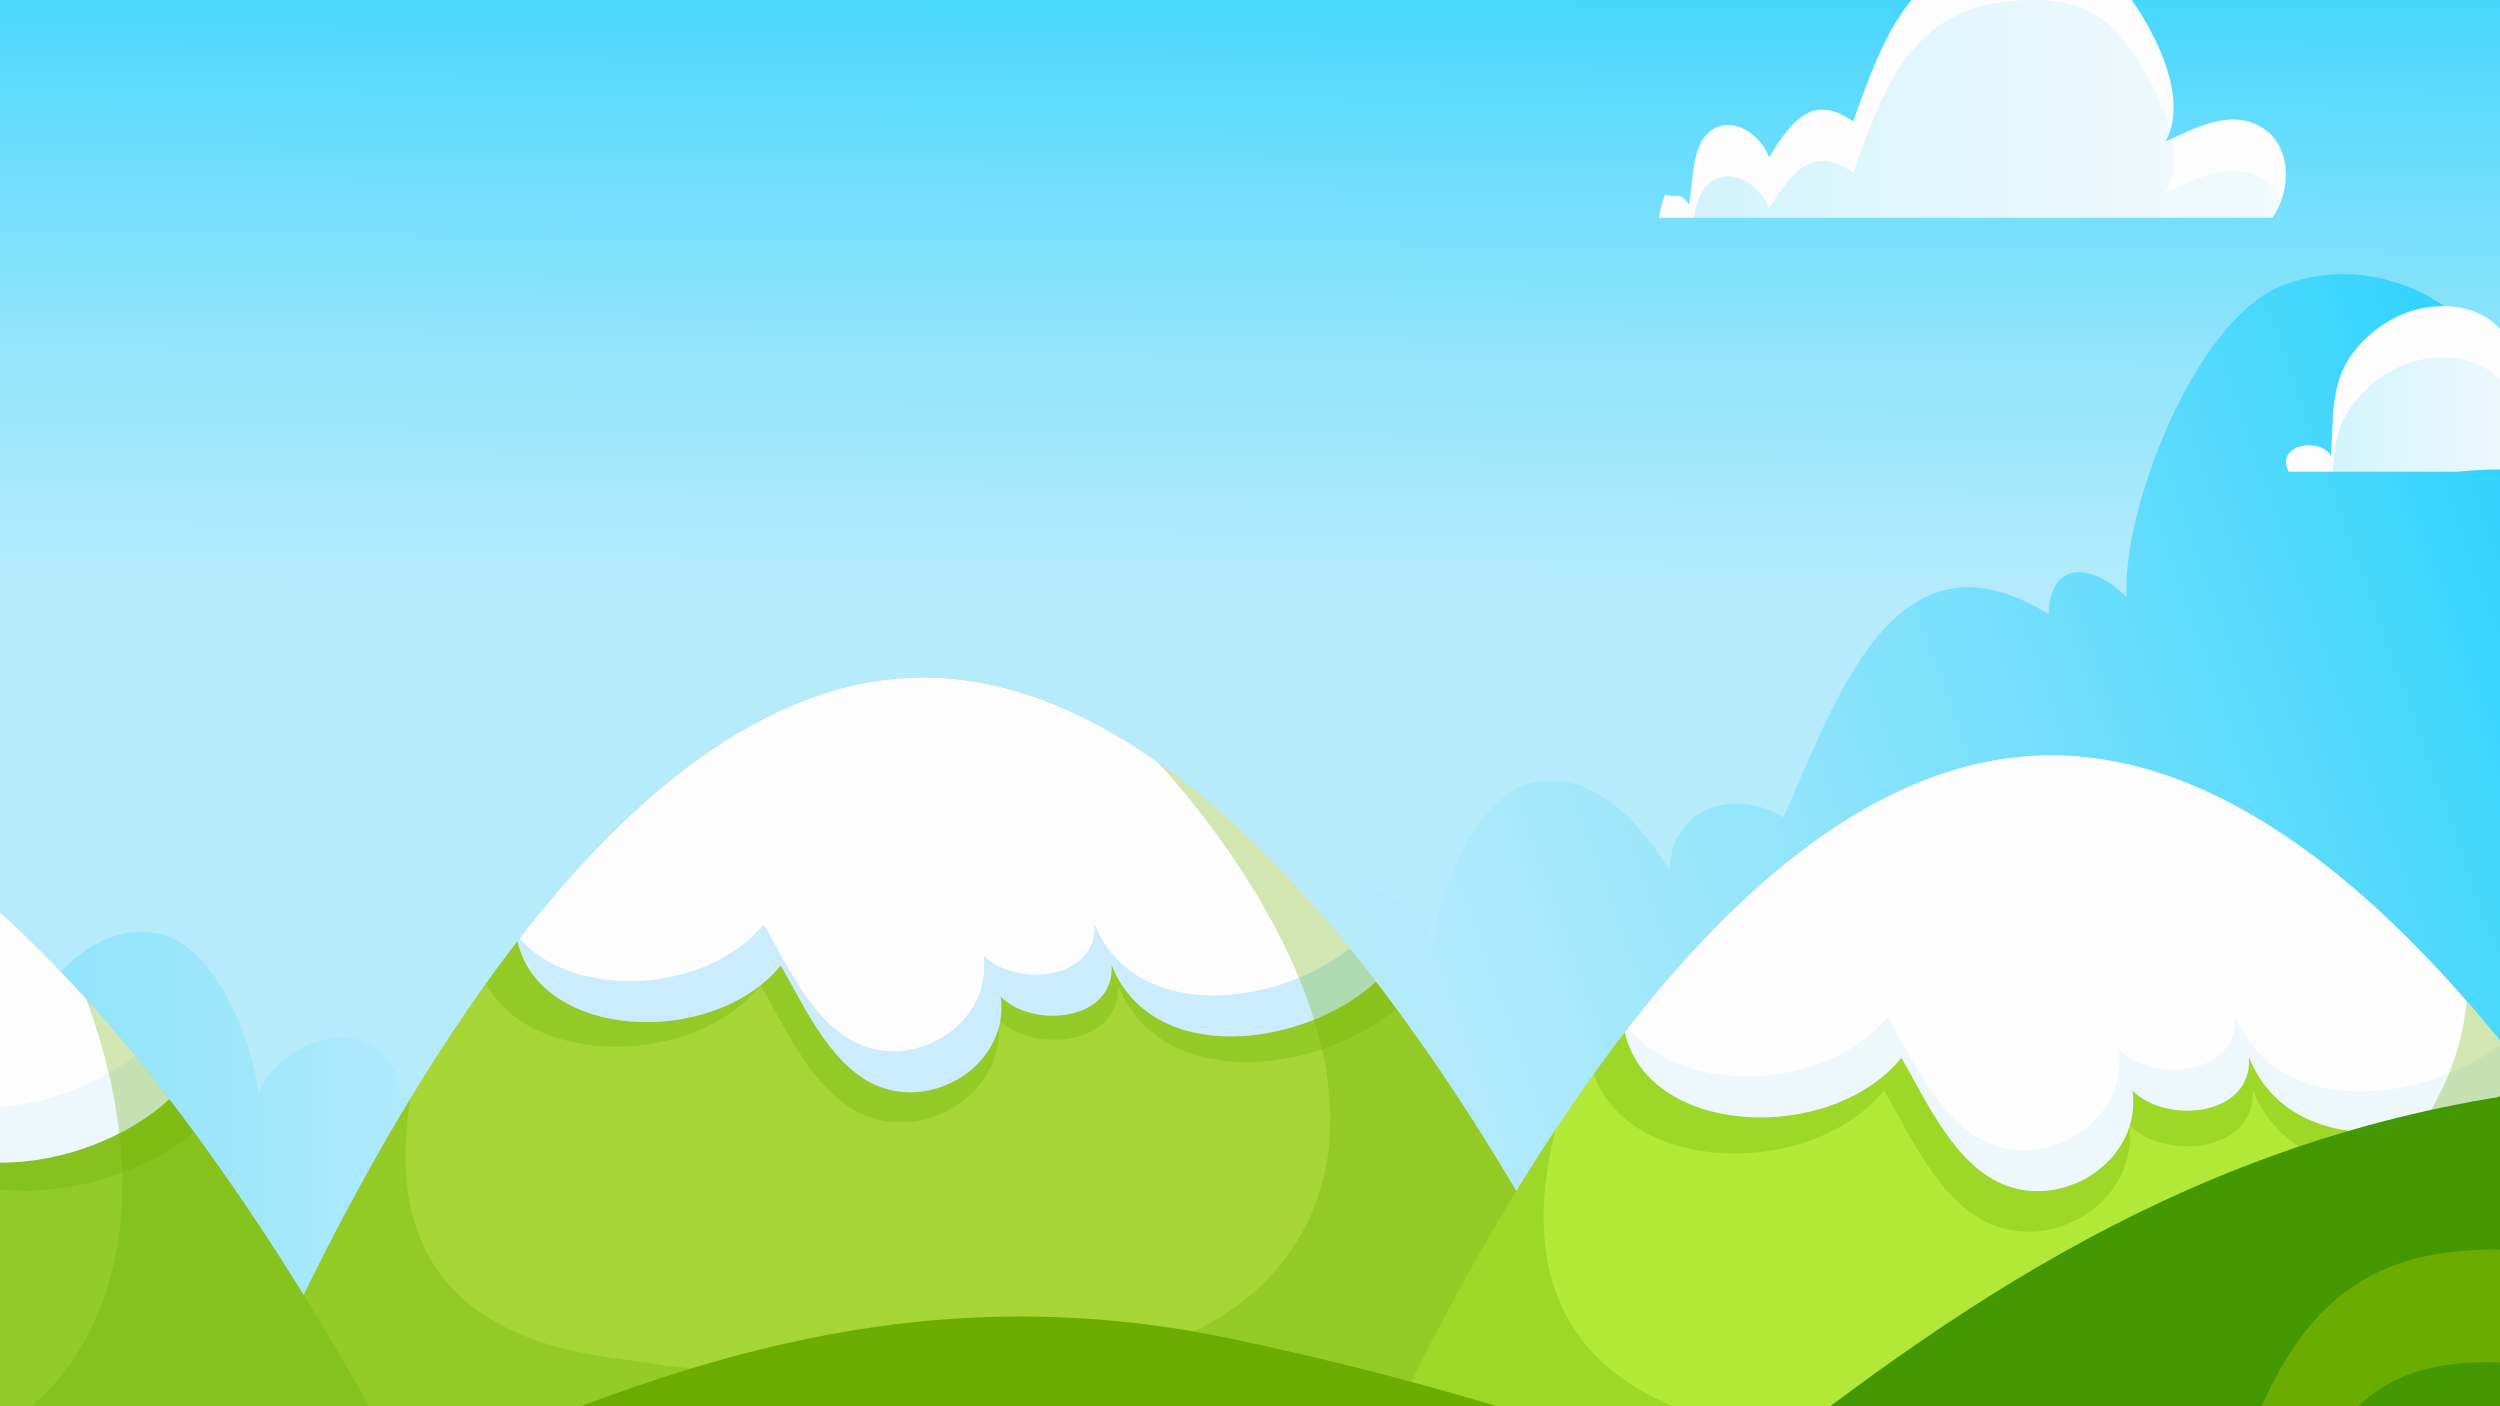 <svg width="1920" height="1080" viewBox="0 0 1920 1080" fill="none" xmlns="http://www.w3.org/2000/svg">
<rect x="0" y="0" width="1920" height="1080" fill="#333333" stroke="none"/>
<path d="M2106.65 -191H-843V1303.96H2106.65V-191Z" fill="url(#paint0_linear_3_1412)"/>
<path style="mix-blend-mode:multiply" d="M308.455 843.39C301.003 773.261 218.56 791.069 198.514 839.554C194.149 799.87 165.956 727.836 123.878 717.552C75.667 705.77 37.492 751.236 17.5 784.661C16.276 735.645 -32.751 720.762 -69.988 743.889C-111.372 651.013 -156.252 514.904 -273.727 587.781C-274.965 543.663 -310.121 550.275 -333.607 574.885C-329.65 507.952 -385.804 363.176 -451.205 336.158C-511.344 311.304 -581.07 336.947 -615.492 390.004C-643.739 350.783 -657.978 349.232 -698.383 371.203C-700.219 314.256 -820.686 267.621 -842.745 322.745V328.445H-840.651C-841.399 329.411 -842.052 330.431 -842.745 331.411V1131.84C-822.495 1153.28 -796.642 1168.43 -770.489 1185.92C-703.918 1230.4 -624.345 1219.8 -549.668 1207C-410.909 1183.2 -274.598 1144.4 -136.151 1118.15C-1.73 1092.67 379.433 1102.85 394.339 907.67C401.125 818.767 375.136 821.8 308.442 843.404L308.455 843.39Z" fill="url(#paint1_linear_3_1412)"/>
<path style="mix-blend-mode:multiply" d="M2106.9 182.513C2063.56 177.765 1999.39 213.694 1998.05 255.146C1957.64 233.161 1943.4 234.726 1915.16 273.947C1880.74 220.89 1811.01 195.246 1750.87 220.101C1685.47 247.133 1629.31 391.895 1633.27 458.827C1609.78 434.217 1574.63 427.592 1573.39 471.724C1455.92 398.847 1411.04 534.956 1369.65 627.832C1332.43 604.705 1283.4 619.588 1282.16 668.604C1262.17 635.192 1224 589.727 1175.8 601.494C1133.72 611.779 1105.54 683.8 1101.16 723.497C1081.12 675.011 998.675 657.204 991.223 727.333C924.529 705.716 898.526 702.696 905.326 791.599C920.231 986.778 1301.39 976.602 1435.82 1002.08C1574.26 1028.33 1710.57 1067.12 1849.33 1090.93C1924.02 1103.75 2003.6 1114.33 2070.15 1069.85C2082.67 1061.48 2095.1 1053.66 2106.89 1045.41V182.513H2106.9Z" fill="url(#paint2_linear_3_1412)"/>
<path d="M151.812 1177.18C161.985 1161.9 396.065 510.36 716.641 520.535C1037.22 530.711 1301.83 1187.36 1301.83 1187.36L151.812 1177.18Z" fill="#A5D636"/>
<g style="mix-blend-mode:multiply" opacity="0.3">
<path d="M373.109 755.493C407.639 819.419 532.39 819.963 584.219 756.867C604.116 790.85 626.665 843.322 667.818 857.946C715.744 874.992 773.598 836.125 766.594 782.702C793.317 809.57 861.548 803.094 858.474 756.323C891.168 838.737 1010.79 825.99 1072.5 774.838C973.556 640.756 849.947 524.766 716.655 520.536C584.111 516.332 466.363 625.22 373.109 755.507V755.493Z" fill="#6AAD00"/>
</g>
<path d="M397.466 722.734C414.507 798.877 547.255 805.189 599.601 741.454C618.042 772.934 638.918 821.528 677.038 835.091C721.442 850.872 775.025 814.875 768.538 765.383C793.29 790.279 856.502 784.28 853.646 740.95C884.804 819.501 1001.22 804.74 1056.72 753.915C960.555 628.906 842.943 524.549 716.628 520.536C595.385 516.686 486.518 607.493 397.453 722.734H397.466Z" fill="#FDFDFD"/>
<path opacity="0.3" d="M397.466 722.734C414.507 798.877 547.255 805.189 599.601 741.454C618.042 772.934 638.918 821.528 677.038 835.091C721.442 850.872 775.025 814.875 768.538 765.383C793.29 790.279 856.502 784.28 853.646 740.95C884.804 819.501 1001.22 804.74 1056.72 753.915C960.555 628.906 842.943 524.549 716.628 520.536C595.385 516.686 486.518 607.493 397.453 722.734H397.466Z" fill="#54C2F7"/>
<path d="M1036.55 728.421C944.317 615.017 834.253 524.263 716.655 520.536C596.146 516.713 487.878 606.405 399.112 720.653C439.272 767.71 541.965 764.227 586.504 709.987C604.946 741.467 625.821 790.062 663.942 803.625C708.345 819.406 761.929 783.409 755.442 733.917C780.193 758.813 843.406 752.813 840.55 709.484C870.442 784.851 978.792 774.294 1036.55 728.435V728.421Z" fill="#FDFDFD"/>
<g style="mix-blend-mode:multiply" opacity="0.3">
<path d="M889.223 585.523C957.495 659.883 1045.83 795.245 1015.66 907.683C972.4 1068.99 740.359 1084.71 461.127 1041.44C321.13 1019.74 300.758 928.824 315.241 843.553C216.915 1005.7 156.858 1169.59 151.812 1177.17L1301.83 1187.34C1301.83 1187.34 1126.91 753.29 889.21 585.509L889.223 585.523Z" fill="#6AAD00"/>
</g>
<path d="M989.754 1270.32C1000.44 1254.26 1246.41 569.606 1583.28 580.312C1920.15 591.005 2198.2 1281.02 2198.2 1281.02L989.74 1270.32H989.754Z" fill="#B2E838"/>
<g style="mix-blend-mode:multiply" opacity="0.3">
<path d="M1446.94 837.377C1467.49 872.462 1490.76 926.62 1533.24 941.721C1582.72 959.311 1642.44 919.193 1635.22 864.041C1662.81 891.78 1733.24 885.1 1730.06 836.806C1764.78 924.335 1894.53 907.901 1956.38 851.267C1849.2 711.946 1718.13 595.644 1577.38 591.169C1496.63 588.597 1420.81 623.737 1351.7 679.813C1305.57 720.612 1262.81 770.907 1224.04 824.793C1250.52 901.752 1390.57 906.024 1446.94 837.391V837.377Z" fill="#6AAD00"/>
</g>
<path d="M1247.88 792.782C1265.79 872.802 1405.28 879.441 1460.28 812.454C1479.66 845.539 1501.6 896.596 1541.66 910.84C1588.31 927.423 1644.63 889.603 1637.8 837.595C1663.82 863.755 1730.23 857.457 1727.23 811.924C1759.97 894.46 1882.31 878.951 1940.63 825.555C1839.57 694.193 1715.99 584.53 1583.27 580.312C1455.86 576.258 1341.46 671.692 1247.87 792.782H1247.88Z" fill="#FDFDFD"/>
<g opacity="0.3">
<path opacity="0.3" d="M1247.88 792.782C1265.79 872.802 1405.28 879.441 1460.28 812.454C1479.66 845.539 1501.6 896.596 1541.66 910.84C1588.31 927.423 1644.63 889.603 1637.8 837.595C1663.82 863.755 1730.23 857.457 1727.23 811.924C1759.97 894.46 1882.31 878.951 1940.63 825.555C1839.57 694.193 1715.99 584.53 1583.27 580.312C1455.86 576.258 1341.46 671.692 1247.87 792.782H1247.88Z" fill="#54C2F7"/>
</g>
<path d="M1921.51 801.299C1824.16 680.942 1707.74 584.258 1583.28 580.312C1457.09 576.299 1343.68 669.896 1250.59 789.341C1291 841.744 1402.12 839.05 1449.8 780.988C1469.18 814.073 1491.11 865.129 1531.18 879.373C1577.83 895.957 1634.14 858.137 1627.32 806.128C1653.33 832.289 1719.74 825.99 1716.75 780.457C1747.96 859.13 1860.53 848.696 1921.49 801.299H1921.51Z" fill="#FDFDFD"/>
<g style="mix-blend-mode:multiply" opacity="0.3">
<path d="M1894.23 768.785C1878.72 981.418 1455.64 1148.26 1287.03 1080.78C1178.04 1037.17 1175.38 942.809 1194.66 867.347C1090.38 1024.82 1019.74 1198.85 997.166 1253.32C996.948 1259.23 997.03 1264.92 997.424 1270.38L2198.2 1281.02C2198.2 1281.02 2075.43 976.371 1894.23 768.798V768.785Z" fill="#6AAD00"/>
</g>
<path d="M-919 1334.88C-907.195 1317.18 -635.851 561.865 -264.208 573.673C107.422 585.482 414.181 1346.69 414.181 1346.69L-919 1334.88Z" fill="#92CA29"/>
<g style="mix-blend-mode:multiply" opacity="0.3">
<path d="M-660.616 843.485C-621.313 918.852 -475.21 919.859 -414.677 846.165C-391.543 885.672 -365.336 946.646 -317.506 963.651C-261.801 983.458 -194.563 938.293 -202.709 876.19C-171.647 907.425 -92.346 899.902 -95.923 845.526C-58.523 939.789 76.686 926.92 149.31 869.836C34.445 713.824 -109.237 578.585 -264.208 573.673C-416.989 568.817 -552.797 693.608 -660.616 843.499V843.485Z" fill="#6AAD00"/>
</g>
<path d="M-634.219 808.073C-614.458 896.351 -460.576 903.67 -399.893 829.772C-378.528 866.272 -354.307 922.607 -310.121 938.32C-258.645 956.617 -196.535 914.893 -204.056 857.511C-175.36 886.365 -102.084 879.414 -105.389 829.187C-69.267 920.24 65.698 903.139 130.025 844.22C18.547 699.294 -117.805 578.312 -264.221 573.673C-404.776 569.211 -530.983 674.48 -634.233 808.073H-634.219Z" fill="#FDFDFD"/>
<g style="mix-blend-mode:multiply" opacity="0.3">
<g style="mix-blend-mode:multiply" opacity="0.3">
<path d="M-634.219 808.073C-614.458 896.351 -460.576 903.67 -399.893 829.772C-378.528 866.272 -354.307 922.607 -310.121 938.32C-258.645 956.617 -196.535 914.893 -204.056 857.511C-175.36 886.365 -102.084 879.414 -105.389 829.187C-69.267 920.24 65.698 903.139 130.025 844.22C18.547 699.294 -117.805 578.312 -264.221 573.673C-404.776 569.211 -530.983 674.48 -634.233 808.073H-634.219Z" fill="#54C2F7"/>
</g>
</g>
<path d="M103.682 811.053C-2.641 681.283 -129.134 577.945 -264.208 573.66C-402.994 569.252 -527.759 671.855 -630.275 803.04C-582.05 854.545 -466.329 849.553 -415.615 787.803C-394.249 824.303 -370.028 880.638 -325.842 896.351C-274.367 914.649 -212.256 872.925 -219.777 815.542C-191.081 844.397 -117.805 837.445 -121.11 787.218C-86.865 873.537 36.173 862.626 103.696 811.053H103.682Z" fill="#FDFDFD"/>
<g style="mix-blend-mode:multiply" opacity="0.3">
<path d="M-651.627 831.133C-811.303 1047.85 -911.914 1324.26 -919 1334.88L411.134 1346.66C412.032 1346.39 412.943 1346.12 413.827 1345.86C406.266 1327.32 267.343 990.247 66.351 767.587C117.337 903.534 121.144 1106.82 -132.738 1147.69C-417.682 1193.56 -598.968 922.934 -651.64 831.146L-651.627 831.133Z" fill="#6AAD00"/>
</g>
<path d="M-134.411 1181.47C-134.411 1181.47 42.551 1210.98 207.735 1169.66C372.905 1128.36 608.876 957.23 945.105 1028.04C1281.35 1098.85 1481.92 1210.96 1481.92 1210.96C1481.92 1210.96 1127.98 1594.52 868.429 1606.33C608.876 1618.13 -329.066 1458.8 -134.397 1181.47H-134.411Z" fill="#6AAD00"/>
<g style="mix-blend-mode:multiply" opacity="0.3">
<path d="M943.813 1027.78C1243.58 1095.48 1193.83 1187.81 926.528 1302.41C651.226 1420.44 244.835 1244.71 202.879 1221.11C182.643 1209.72 217.921 1180.64 259.876 1153.58C241.761 1160 224.381 1165.5 207.735 1169.66C83.881 1200.64 -46.596 1191.79 -104.137 1185.43C-112.42 1189.44 -118.621 1193.47 -122.225 1197.49C-144.556 1222.46 -147.806 1269.13 -142.516 1315.44C-22.647 1509.14 654.109 1616.07 868.429 1606.31C1127.98 1594.5 1481.92 1210.95 1481.92 1210.95C1481.92 1210.95 1281.35 1098.84 945.105 1028.03C944.67 1027.93 944.248 1027.86 943.813 1027.77V1027.78Z" fill="#6AAD00"/>
</g>
<path d="M502.661 1476.5C125.129 1411.6 -110.829 951.325 -629.949 880.516C-705.456 870.217 -776.46 875.917 -842.746 893.236V1525.9C-175.347 1526.09 750.056 1519.03 502.661 1476.49V1476.5Z" fill="#439700"/>
<g style="mix-blend-mode:multiply" opacity="0.2">
<path d="M502.661 1476.5C328.093 1446.49 183.799 1331.94 27.781 1210.47C71.532 1264.13 102.594 1319.4 79.638 1349.62C29.821 1415.19 -591.57 1354.85 -743.644 1121.43C-867.81 930.838 -640.652 899.371 -553.109 894.229C-578.052 888.733 -603.619 884.094 -629.962 880.502C-705.469 870.204 -776.474 875.904 -842.759 893.222V1525.88C-175.36 1526.08 750.042 1519.01 502.647 1476.47L502.661 1476.5Z" fill="#439700"/>
</g>
<path d="M2106.9 843.947C2048.9 833.323 1987.66 831.704 1923.37 841.812C1405.81 923.192 1179.29 1388.18 803.15 1460.79C561.848 1507.36 1443.66 1497 2106.9 1483.6V843.947Z" fill="#439700"/>
<g style="mix-blend-mode:multiply" opacity="0.2">
<path d="M1923.37 841.812C1912.12 843.581 1901.07 845.594 1890.09 847.716C2019.6 830.521 2164.41 914.322 2030.35 1074.23C1894.01 1236.84 1353.89 1386.33 1225.43 1362.73C1134.25 1345.98 1198.89 1257.91 1244.11 1208.17C1101.31 1323.98 966.307 1429.3 803.163 1460.78C561.861 1507.34 1443.68 1496.99 2106.91 1483.59V843.934C2048.91 833.31 1987.67 831.691 1923.38 841.799L1923.37 841.812Z" fill="#439700"/>
</g>
<path d="M16.48 -109.378C26.843 -112.562 36.676 -107.61 42.619 -100.195C47.392 -128.819 66.487 -159.55 87.254 -117.894C86.505 -143.28 100.717 -154.408 120.995 -139.457C119.703 -171.277 139.504 -213.641 172.81 -217.599C221.702 -223.408 229.875 -169.4 228.964 -132.709C264.5 -160.462 292.693 -108.453 271.953 -87.067H258.748L258.517 -87.748C257.905 -87.503 257.252 -87.299 256.626 -87.067H9.802C10.618 -94.522 12.604 -102.644 16.466 -109.378H16.48ZM-18.227 251.745C-19.125 246.058 -20.702 240.549 -22.742 234.93C-31.555 237.923 -33.105 232.073 -39.96 242.222C-43.74 223.992 -41.143 197.451 -57.816 187.479C-72.654 178.609 -92.292 191.846 -97.922 208.103C-113.589 182.935 -128.876 160.787 -158.877 182.132C-180.337 122.124 -199.704 66.837 -268.22 58.443C-299.676 54.593 -330.929 56.892 -352.988 84.196C-373.483 109.554 -403.538 163.127 -384.947 196.648C-405.034 187.438 -431.391 172.677 -454.048 186.037C-476.597 199.328 -476.216 232.332 -462.249 251.758H-18.213L-18.227 251.745ZM1745.17 167.195C1759.98 146.584 1760.39 111.567 1736.45 97.473C1712.41 83.298 1684.43 98.956 1663.14 108.724C1682.86 73.163 1650.97 16.325 1629.22 -10.585C1605.8 -39.548 1572.66 -41.997 1539.28 -37.902C1466.58 -29.005 1446.03 29.67 1423.26 93.338C1391.44 70.687 1375.21 94.195 1358.58 120.9C1352.61 103.65 1331.78 89.61 1316.03 99.011C1298.35 109.595 1301.11 137.755 1297.08 157.101C1289.82 146.326 1288.16 152.543 1278.82 149.373C1276.66 155.318 1274.98 161.168 1274.03 167.208H1745.16L1745.17 167.195ZM1172.06 -124.261C1181.8 -137.797 1182.06 -160.802 1166.33 -170.066C1150.53 -179.385 1132.16 -169.087 1118.16 -162.666C1131.11 -186.024 1110.17 -223.368 1095.87 -241.039C1080.49 -260.072 1058.72 -261.677 1036.78 -258.983C989.019 -253.134 975.515 -214.593 960.568 -172.774C939.665 -187.657 929.003 -172.202 918.083 -154.666C914.166 -165.999 900.471 -175.222 890.121 -169.046C878.507 -162.094 880.316 -143.593 877.677 -130.886C872.904 -137.961 871.816 -133.879 865.669 -135.961C864.241 -132.056 863.153 -128.206 862.527 -124.248H1172.03L1172.06 -124.261ZM-312.827 -40.215C-302.029 -55.247 -301.73 -80.769 -319.178 -91.053C-336.709 -101.392 -357.095 -89.965 -372.639 -82.85C-358.264 -108.78 -381.506 -150.232 -397.364 -169.849C-414.432 -190.976 -438.612 -192.758 -462.942 -189.765C-515.955 -183.276 -530.942 -140.505 -547.534 -94.073C-570.735 -110.589 -582.567 -93.448 -594.684 -73.98C-599.036 -86.55 -614.241 -96.794 -625.719 -89.938C-638.625 -82.224 -636.599 -61.682 -639.537 -47.588C-644.827 -55.438 -646.037 -50.907 -652.851 -53.234C-654.428 -48.894 -655.639 -44.636 -656.332 -40.228H-312.8L-312.827 -40.215ZM1847.1 -59.097C1847.44 -59.124 1847.78 -59.165 1848.12 -59.192C1895.8 -63.791 1943.62 -61.478 1991.42 -59.097H2121C2116.5 -66.919 2113.71 -82.388 2106.82 -86.251C2094.25 -93.298 2071.92 -78.633 2060.59 -76.742C2061.07 -91.951 2049.05 -90.822 2036.74 -89.856C2040.71 -102.44 2035.58 -119.881 2021.55 -128.261C2000.25 -140.981 1981.78 -130.614 1964.01 -117.255C1959.9 -132.941 1942.27 -152.313 1929.27 -131.213C1924.12 -186.868 1906.1 -242.74 1841.44 -248.644C1799.76 -252.453 1760.92 -233.788 1733.67 -202.676C1699.97 -164.203 1706.4 -122.901 1702.45 -77C1696.05 -90.781 1670.13 -93.189 1658.25 -83.857C1648.54 -76.225 1650.19 -67.777 1653.89 -59.124H1847.09L1847.1 -59.097ZM-651.001 409.064C-650.784 409.036 -650.552 409.023 -650.321 408.996C-618.43 405.921 -586.456 407.458 -554.483 409.064H-467.825C-470.83 403.826 -472.694 393.487 -477.304 390.902C-485.709 386.195 -500.641 396.004 -508.216 397.269C-507.89 387.093 -515.941 387.855 -524.169 388.494C-521.517 380.073 -524.944 368.414 -534.328 362.809C-548.567 354.307 -560.916 361.231 -572.802 370.169C-575.549 359.68 -587.34 346.729 -596.031 360.837C-599.471 323.616 -611.534 286.245 -654.768 282.3C-682.648 279.756 -708.624 292.231 -726.848 313.045C-749.383 338.771 -745.085 366.387 -747.723 397.092C-752.007 387.882 -769.347 386.263 -777.29 392.507C-783.79 397.609 -782.675 403.268 -780.214 409.05H-651.001V409.064ZM1886.8 362.238C1887.02 362.211 1887.25 362.197 1887.48 362.17C1919.37 359.095 1951.35 360.633 1983.32 362.238H2069.98C2066.97 357 2065.11 346.661 2060.5 344.076C2052.09 339.356 2037.16 349.178 2029.59 350.443C2029.91 340.267 2021.86 341.029 2013.63 341.668C2016.28 333.247 2012.86 321.589 2003.47 315.984C1989.23 307.481 1976.89 314.406 1965 323.344C1962.25 312.855 1950.46 299.904 1941.77 314.011C1938.33 276.79 1926.27 239.419 1883.03 235.474C1855.15 232.93 1829.18 245.405 1810.95 266.22C1788.42 291.945 1792.72 319.575 1790.08 350.266C1785.79 341.056 1768.45 339.437 1760.51 345.682C1754.01 350.783 1755.13 356.443 1757.59 362.224H1886.8V362.238Z" fill="#FDFDFD"/>
<g style="mix-blend-mode:multiply" opacity="0.4">
<path style="mix-blend-mode:multiply" opacity="0.4" d="M1887.47 362.17C1913.13 359.694 1938.85 360.225 1964.58 361.354C1961.23 351.151 1950.09 339.846 1941.77 353.354C1938.33 316.133 1926.27 278.763 1883.03 274.818C1855.15 272.274 1829.18 284.749 1810.95 305.563C1795.31 323.412 1792.61 342.172 1791.52 362.238H1886.8C1887.02 362.211 1887.25 362.197 1887.48 362.17H1887.47Z" fill="url(#paint3_linear_3_1412)"/>
<path style="mix-blend-mode:multiply" opacity="0.4" d="M1629.23 28.772C1605.81 -0.191 1572.67 -2.64 1539.3 1.455C1466.59 10.352 1446.04 69.027 1423.28 132.695C1391.45 110.044 1375.23 133.552 1358.6 160.257C1352.63 143.007 1331.79 128.967 1316.04 138.368C1306.36 144.163 1302.82 155.223 1300.93 167.208H1745.19C1747.9 163.413 1750.15 159.128 1751.84 154.57C1748.78 147.387 1743.77 141.116 1736.48 136.817C1712.44 122.641 1684.46 138.3 1663.16 148.067C1669.84 136.014 1670.59 121.512 1667.82 106.561C1666.24 107.309 1664.67 108.03 1663.16 108.724C1664.57 106.194 1665.68 103.541 1666.59 100.807C1659.97 73.408 1642.68 45.37 1629.25 28.759L1629.23 28.772Z" fill="url(#paint4_linear_3_1412)"/>
</g>
<g style="mix-blend-mode:screen">
<path d="M1483.13 1268.93C1484.56 1259.88 1487.05 1251.14 1490.28 1242.24C1504.28 1246.99 1506.75 1237.69 1517.63 1253.82C1523.64 1224.87 1519.51 1182.69 1546 1166.86C1569.57 1152.78 1600.77 1173.8 1609.7 1199.63C1634.58 1159.66 1658.88 1124.47 1706.52 1158.38C1740.6 1063.07 1771.35 975.256 1880.2 961.924C1930.17 955.802 1979.8 959.461 2014.83 1002.83C2047.39 1043.1 2095.11 1128.19 2065.61 1181.43C2097.52 1166.8 2139.36 1143.36 2175.38 1164.57C2211.18 1185.69 2210.6 1238.1 2188.42 1268.96H1483.14L1483.13 1268.93Z" fill="#6AAD00"/>
</g>
<path d="M2188.39 1268.93C2204.57 1246.41 2209.18 1212.46 2196.62 1187.52C2195.64 1186.86 2194.74 1186.13 2193.71 1185.52C2157.71 1164.31 2115.85 1187.75 2083.94 1202.38C2089.6 1192.17 2092.4 1180.8 2093.03 1168.79C2083.37 1172.94 2074.12 1177.48 2065.58 1181.39C2093.22 1131.51 2053.09 1053.7 2021.14 1010.95C1987.24 979.759 1943.02 977.419 1898.52 982.874C1789.68 996.206 1758.92 1084.02 1724.84 1179.33C1677.2 1145.42 1652.91 1180.61 1628.02 1220.58C1624.88 1211.51 1618.95 1203.06 1611.61 1196.49C1610.97 1197.52 1610.32 1198.55 1609.66 1199.6C1608.79 1197.1 1607.66 1194.68 1606.41 1192.3C1593.57 1183.17 1577.7 1179.81 1564.31 1187.82C1539.56 1202.62 1541.54 1240.4 1537 1268.92H2188.35L2188.39 1268.93Z" fill="#6AAD00"/>
<path d="M2124.05 1268.93C2133.24 1245.71 2129.78 1215.83 2107.06 1202.45C2079.61 1186.27 2047.69 1204.15 2023.36 1215.3C2045.86 1174.71 2009.47 1109.81 1984.64 1079.11C1957.91 1046.04 1920.07 1043.25 1881.96 1047.92C1798.96 1058.09 1775.5 1125.05 1749.51 1197.74C1713.17 1171.88 1694.65 1198.72 1675.68 1229.21C1668.86 1209.51 1645.06 1193.48 1627.1 1204.21C1607.38 1216.01 1609.89 1246.93 1605.76 1268.94H2124.05V1268.93Z" fill="#439700"/>
<defs>
<linearGradient id="paint0_linear_3_1412" x1="638.582" y1="-275.4" x2="632.581" y2="462.912" gradientUnits="userSpaceOnUse">
<stop offset="0.07" stop-color="#00CAFF"/>
<stop offset="0.22" stop-color="#26D1FE"/>
<stop offset="0.49" stop-color="#63DCFC"/>
<stop offset="0.72" stop-color="#8FE4FB"/>
<stop offset="0.9" stop-color="#AAE9FB"/>
<stop offset="1" stop-color="#B5EBFB"/>
</linearGradient>
<linearGradient id="paint1_linear_3_1412" x1="-842.745" y1="758.106" x2="395.399" y2="758.106" gradientUnits="userSpaceOnUse">
<stop offset="0.07" stop-color="#00CAFF"/>
<stop offset="0.22" stop-color="#26D1FE"/>
<stop offset="0.49" stop-color="#63DCFC"/>
<stop offset="0.72" stop-color="#8FE4FB"/>
<stop offset="0.9" stop-color="#AAE9FB"/>
<stop offset="1" stop-color="#B5EBFB"/>
</linearGradient>
<linearGradient id="paint2_linear_3_1412" x1="2350.32" y1="491.423" x2="1105.55" y2="933.731" gradientUnits="userSpaceOnUse">
<stop offset="0.07" stop-color="#00CAFF"/>
<stop offset="0.22" stop-color="#26D1FE"/>
<stop offset="0.49" stop-color="#63DCFC"/>
<stop offset="0.72" stop-color="#8FE4FB"/>
<stop offset="0.9" stop-color="#AAE9FB"/>
<stop offset="1" stop-color="#B5EBFB"/>
</linearGradient>
<linearGradient id="paint3_linear_3_1412" x1="1791.51" y1="318.365" x2="1964.58" y2="318.365" gradientUnits="userSpaceOnUse">
<stop offset="0.07" stop-color="#00CAFF"/>
<stop offset="0.22" stop-color="#26D1FE"/>
<stop offset="0.49" stop-color="#63DCFC"/>
<stop offset="0.72" stop-color="#8FE4FB"/>
<stop offset="0.9" stop-color="#AAE9FB"/>
<stop offset="1" stop-color="#B5EBFB"/>
</linearGradient>
<linearGradient id="paint4_linear_3_1412" x1="1300.93" y1="83.556" x2="1751.84" y2="83.556" gradientUnits="userSpaceOnUse">
<stop offset="0.07" stop-color="#00CAFF"/>
<stop offset="0.22" stop-color="#26D1FE"/>
<stop offset="0.49" stop-color="#63DCFC"/>
<stop offset="0.72" stop-color="#8FE4FB"/>
<stop offset="0.9" stop-color="#AAE9FB"/>
<stop offset="1" stop-color="#B5EBFB"/>
</linearGradient>
</defs>
</svg>
